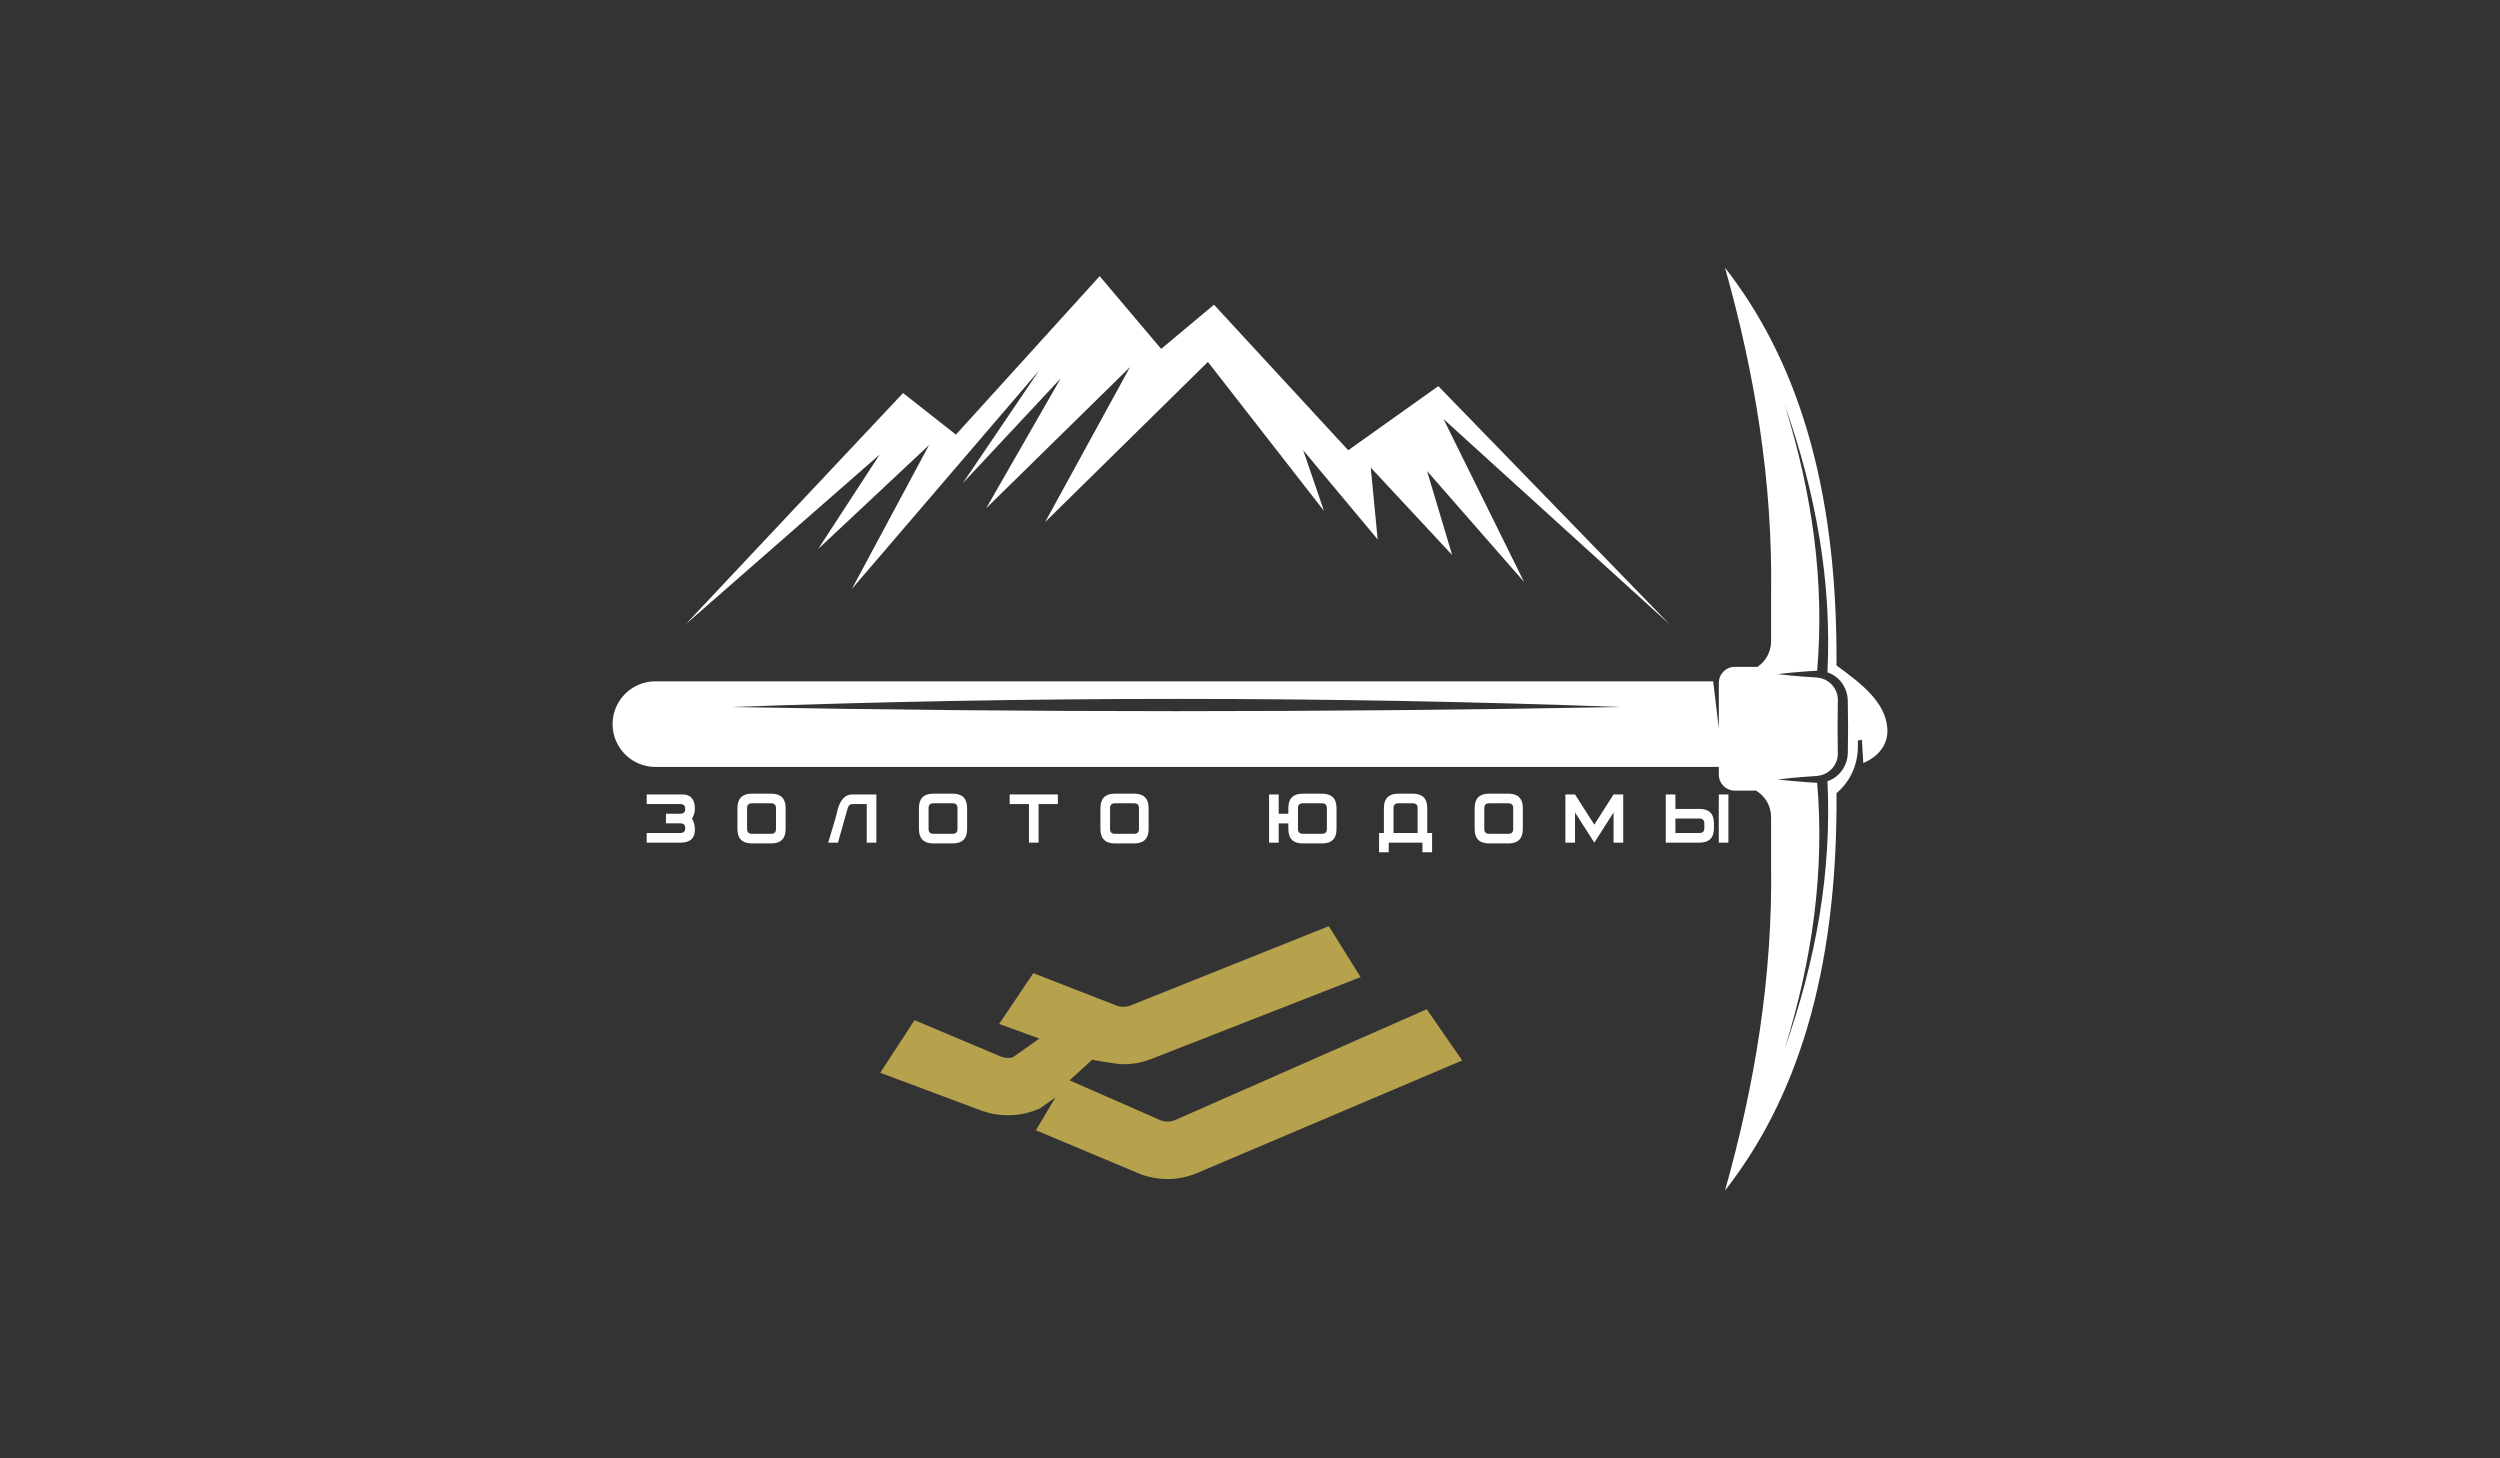 <?xml version="1.0" encoding="UTF-8" standalone="no"?>
<svg
   xmlns:dc="http://purl.org/dc/elements/1.1/"
   xmlns:cc="http://creativecommons.org/ns#"
   xmlns:rdf="http://www.w3.org/1999/02/22-rdf-syntax-ns#"
   xmlns:svg="http://www.w3.org/2000/svg"
   xmlns="http://www.w3.org/2000/svg"
   viewBox="0 0 340.16 198.423"
   height="198.423"
   width="340.16"
   xml:space="preserve"
   version="1.1"
   id="svg2"><rect x="0" y="0" width="340.16" height="198.423" fill="#333333" stroke="none"/><defs
     id="defs6"><clipPath
       id="clipPath16"
       clipPathUnits="userSpaceOnUse"><path
         id="path18"
         d="m 0,158.738 272.128,0 L 272.128,0 0,0 0,158.738 Z" /></clipPath></defs><g
     transform="matrix(1.25,0,0,-1.25,0,198.423)"
     id="g10"><g
       id="g12"><g
         clip-path="url(#clipPath16)"
         id="g14"><g
           transform="translate(155.302,48.881)"
           id="g20"><path
             id="path22"
             style="fill:#b6a24d;fill-opacity:1;fill-rule:nonzero;stroke:none"
             d="m 0,0 -27.461,-12.094 c -0.459,-0.175 -0.965,-0.183 -1.433,-0.027 l -9.985,4.38 2.472,2.253 c 0.647,-0.15 2.731,-0.497 3.387,-0.497 1.06,0 2.119,0.199 3.116,0.602 L -7.2,3.496 -10.658,9.042 -32.225,0.417 c -0.489,-0.195 -1.031,-0.205 -1.527,-0.024 l -9.073,3.537 -3.719,-5.53 4.375,-1.592 -2.893,-2.043 c -0.412,-0.101 -0.847,-0.08 -1.25,0.065 l -9.443,3.982 -3.735,-5.729 11.036,-4.123 c 0.929,-0.337 1.902,-0.503 2.871,-0.503 1.056,0 2.118,0.201 3.116,0.598 l 0.345,0.135 1.707,1.211 -2.133,-3.574 11.321,-4.748 0.138,-0.054 c 0.932,-0.341 1.902,-0.507 2.875,-0.507 1.055,0 2.113,0.205 3.11,0.608 L 3.859,-5.574 0,0 Z" /></g><g
           transform="translate(89.063,98.986)"
           id="g24"><path
             id="path26"
             style="fill:#fff;fill-opacity:1;fill-rule:nonzero;stroke:none"
             d="M 0,0 12.067,11.311 3.672,-4.34 24.039,19.417 15.743,7.163 26.396,18.568 18.285,4.429 33.939,19.795 24.701,2.923 42.419,20.359 55.051,4.144 l -2.259,6.6 8.105,-9.709 -0.752,7.821 8.862,-9.52 L 66.272,8.484 76.83,-3.588 68.065,14.137 92.667,-8.199 67.499,17.721 57.693,10.744 43.08,26.584 37.33,21.773 30.637,29.693 14.99,12.442 9.236,16.969 -14.424,-8.199 6.691,10.276 0,0 Z" /></g><g
           transform="translate(201.137,76.726)"
           id="g28"><path
             id="path30"
             style="fill:#fff;fill-opacity:1;fill-rule:nonzero;stroke:none"
             d="m 0,0 c -0.035,-1.148 -0.69,-2.259 -1.685,-2.791 -0.17,-0.093 -0.345,-0.169 -0.531,-0.229 0.239,-4.912 -0.073,-9.834 -0.874,-14.667 -0.812,-4.928 -2.117,-9.761 -3.781,-14.448 1.477,4.748 2.595,9.61 3.212,14.529 0.606,4.787 0.731,9.627 0.322,14.408 -0.488,0.02 -0.933,0.061 -1.401,0.093 -0.964,0.076 -1.932,0.15 -2.897,0.275 0.965,0.128 1.933,0.203 2.897,0.283 0.479,0.035 0.982,0.052 1.432,0.102 0.421,0.049 0.819,0.18 1.155,0.423 0.679,0.462 1.089,1.241 1.061,2.037 l -0.026,2.886 0.03,2.897 c 0.027,0.786 -0.386,1.573 -1.065,2.041 -0.336,0.231 -0.734,0.369 -1.155,0.416 -0.45,0.044 -0.953,0.065 -1.432,0.1 -0.964,0.076 -1.932,0.153 -2.897,0.28 0.965,0.124 1.933,0.198 2.897,0.28 0.468,0.034 0.913,0.066 1.401,0.084 0.409,4.788 0.284,9.626 -0.322,14.411 -0.617,4.923 -1.735,9.781 -3.212,14.529 1.664,-4.687 2.969,-9.512 3.781,-14.442 0.801,-4.831 1.113,-9.758 0.874,-14.67 C -2.03,8.764 -1.855,8.688 -1.685,8.595 -0.69,8.064 -0.039,6.954 -0.006,5.811 L 0.03,2.901 0,0 Z m -121.488,5.054 c 32.517,1.18 64.766,1.174 96.751,0 -32.249,-0.605 -64.502,-0.605 -96.751,0 M -1.234,9.58 c 0.141,19.98 -4.537,33.564 -12.134,43.288 3.236,-11.486 5.208,-23.275 5.016,-35.561 l 0,-5.101 c 0,-1.157 -0.589,-2.178 -1.478,-2.781 l -2.476,0 c -0.958,0 -1.735,-0.779 -1.735,-1.738 l 0,-5 -0.616,5.162 -115.144,0 c -2.572,0 -4.656,-2.089 -4.656,-4.658 0,-2.572 2.084,-4.659 4.656,-4.659 l 115.76,0 0,-0.842 c 0,-0.96 0.777,-1.737 1.735,-1.737 l 2.317,0 c 0.982,-0.586 1.637,-1.654 1.637,-2.88 l 0,-5.097 c 0.192,-12.289 -1.78,-24.069 -5.016,-35.557 7.597,9.72 12.275,23.294 12.138,43.261 0.06,0.057 0.124,0.109 0.186,0.158 1.374,1.243 2.138,3.038 2.138,4.888 l 0,0.672 0.439,0.1 0.15,-2.538 C 3.201,-0.413 4.415,0.855 4.304,2.687 4.13,5.603 1.427,7.633 -1.234,9.58" /></g><g
           transform="translate(75.332,69.639)"
           id="g32"><path
             id="path34"
             style="fill:#fff;fill-opacity:1;fill-rule:nonzero;stroke:none"
             d="m 0,0 c 0.204,-0.35 0.306,-0.759 0.306,-1.223 0,-0.933 -0.524,-1.4 -1.573,-1.4 l -3.672,0 0,1.051 3.672,0 c 0.349,0 0.524,0.175 0.524,0.524 0,0.349 -0.175,0.524 -0.524,0.524 l -1.574,0 0,1.048 1.574,0 c 0.349,0 0.524,0.175 0.524,0.524 0,0.351 -0.175,0.526 -0.524,0.526 l -3.672,0 0,1.049 3.89,0 c 0.903,0 1.355,-0.524 1.355,-1.575 C 0.306,0.699 0.204,0.35 0,0" /></g><g
           transform="translate(84.467,68.502)"
           id="g36"><path
             id="path38"
             style="fill:#fff;fill-opacity:1;fill-rule:nonzero;stroke:none"
             d="m 0,0 0,2.273 c 0,0.35 -0.175,0.525 -0.524,0.525 l -2.098,0 c -0.35,0 -0.525,-0.175 -0.525,-0.525 l 0,-2.273 c 0,-0.35 0.175,-0.524 0.525,-0.524 l 2.098,0 C -0.175,-0.524 0,-0.35 0,0 m 1.049,0 c 0,-1.048 -0.524,-1.572 -1.573,-1.572 l -2.098,0 c -1.049,0 -1.574,0.524 -1.574,1.572 l 0,2.273 c 0,1.048 0.525,1.573 1.574,1.573 l 2.098,0 c 1.049,0 1.573,-0.525 1.573,-1.573 L 1.049,0 Z" /></g><g
           transform="translate(95.394,67.016)"
           id="g40"><path
             id="path42"
             style="fill:#fff;fill-opacity:1;fill-rule:nonzero;stroke:none"
             d="m 0,0 -1.049,0 0,4.197 -1.574,0 c -0.256,0 -0.431,-0.175 -0.524,-0.526 L -4.179,0 -5.245,0 c 0.647,2.099 0.996,3.322 1.049,3.671 0.309,1.051 0.833,1.575 1.573,1.575 L 0,5.246 0,0 Z" /></g><g
           transform="translate(104.223,68.502)"
           id="g44"><path
             id="path46"
             style="fill:#fff;fill-opacity:1;fill-rule:nonzero;stroke:none"
             d="m 0,0 0,2.273 c 0,0.35 -0.175,0.525 -0.524,0.525 l -2.098,0 c -0.35,0 -0.525,-0.175 -0.525,-0.525 l 0,-2.273 c 0,-0.35 0.175,-0.524 0.525,-0.524 l 2.098,0 C -0.175,-0.524 0,-0.35 0,0 m 1.049,0 c 0,-1.048 -0.524,-1.572 -1.573,-1.572 l -2.098,0 c -1.049,0 -1.574,0.524 -1.574,1.572 l 0,2.273 c 0,1.048 0.525,1.573 1.574,1.573 l 2.098,0 c 1.049,0 1.573,-0.525 1.573,-1.573 L 1.049,0 Z" /></g><g
           transform="translate(115.149,71.213)"
           id="g48"><path
             id="path50"
             style="fill:#fff;fill-opacity:1;fill-rule:nonzero;stroke:none"
             d="m 0,0 -2.098,0 0,-4.197 -1.049,0 0,4.197 -2.098,0 0,1.049 L 0,1.049 0,0 Z" /></g><g
           transform="translate(123.978,68.502)"
           id="g52"><path
             id="path54"
             style="fill:#fff;fill-opacity:1;fill-rule:nonzero;stroke:none"
             d="m 0,0 0,2.273 c 0,0.35 -0.175,0.525 -0.524,0.525 l -2.098,0 c -0.35,0 -0.525,-0.175 -0.525,-0.525 l 0,-2.273 c 0,-0.35 0.175,-0.524 0.525,-0.524 l 2.098,0 C -0.175,-0.524 0,-0.35 0,0 m 1.049,0 c 0,-1.048 -0.525,-1.572 -1.573,-1.572 l -2.098,0 c -1.049,0 -1.574,0.524 -1.574,1.572 l 0,2.273 c 0,1.048 0.525,1.573 1.574,1.573 l 2.098,0 c 1.048,0 1.573,-0.525 1.573,-1.573 L 1.049,0 Z" /></g><g
           transform="translate(144.433,68.502)"
           id="g56"><path
             id="path58"
             style="fill:#fff;fill-opacity:1;fill-rule:nonzero;stroke:none"
             d="m 0,0 0,2.273 c 0,0.35 -0.175,0.525 -0.524,0.525 l -2.099,0 c -0.35,0 -0.524,-0.175 -0.524,-0.525 l 0,-2.273 c 0,-0.35 0.174,-0.524 0.524,-0.524 l 2.099,0 C -0.175,-0.524 0,-0.35 0,0 m -5.245,-1.486 -1.049,0 0,5.246 1.049,0 0,-2.099 1.049,0 0,0.612 c 0,1.048 0.524,1.573 1.573,1.573 l 2.099,0 c 1.047,0 1.573,-0.525 1.573,-1.573 L 1.049,0 c 0,-1.048 -0.526,-1.572 -1.573,-1.572 l -2.099,0 c -1.049,0 -1.573,0.524 -1.573,1.572 l 0,0.612 -1.049,0 0,-2.098 z" /></g><g
           transform="translate(154.31,68.066)"
           id="g60"><path
             id="path62"
             style="fill:#fff;fill-opacity:1;fill-rule:nonzero;stroke:none"
             d="m 0,0 0,2.709 c 0,0.35 -0.175,0.524 -0.525,0.524 l -1.574,0 c -0.349,0 -0.524,-0.174 -0.524,-0.524 L -2.623,0 0,0 Z m 1.048,0 0.525,0 0,-2.099 -1.049,0 0,1.048 -3.67,0 0,-1.048 -1.05,0 0,2.099 0.524,0 0,2.709 c 0,1.048 0.526,1.572 1.573,1.572 l 1.574,0 c 1.049,0 1.573,-0.524 1.573,-1.572 L 1.048,0 Z" /></g><g
           transform="translate(164.713,68.502)"
           id="g64"><path
             id="path66"
             style="fill:#fff;fill-opacity:1;fill-rule:nonzero;stroke:none"
             d="m 0,0 0,2.273 c 0,0.35 -0.175,0.525 -0.525,0.525 l -2.097,0 c -0.35,0 -0.524,-0.175 -0.524,-0.525 l 0,-2.273 c 0,-0.35 0.174,-0.524 0.524,-0.524 l 2.097,0 C -0.175,-0.524 0,-0.35 0,0 m 1.049,0 c 0,-1.048 -0.525,-1.572 -1.574,-1.572 l -2.097,0 c -1.05,0 -1.574,0.524 -1.574,1.572 l 0,2.273 c 0,1.048 0.524,1.573 1.574,1.573 l 2.097,0 c 1.049,0 1.574,-0.525 1.574,-1.573 L 1.049,0 Z" /></g><g
           transform="translate(176.689,67.016)"
           id="g68"><path
             id="path70"
             style="fill:#fff;fill-opacity:1;fill-rule:nonzero;stroke:none"
             d="m 0,0 -1.05,0 0,3.287 L -3.147,0 l -2.098,3.287 0,-3.287 -1.049,0 0,5.246 1.049,0 2.098,-3.287 2.097,3.287 1.05,0 L 0,0 Z" /></g><path
           id="path72"
           style="fill:#fff;fill-opacity:1;fill-rule:nonzero;stroke:none"
           d="m 188.139,72.262 -1.048,0 0,-5.246 1.048,0 0,5.246 z m -2.621,-3.148 c 0,0.35 -0.175,0.525 -0.526,0.525 l -2.622,0 0,-1.573 2.622,0 c 0.351,0 0.526,0.175 0.526,0.525 l 0,0.523 z m -0.526,-2.098 -3.671,0 0,5.246 1.049,0 0,-1.575 2.622,0 c 1.049,0 1.573,-0.524 1.573,-1.573 l 0,-0.523 c 0,-1.051 -0.524,-1.575 -1.573,-1.575" /></g></g></g></svg>